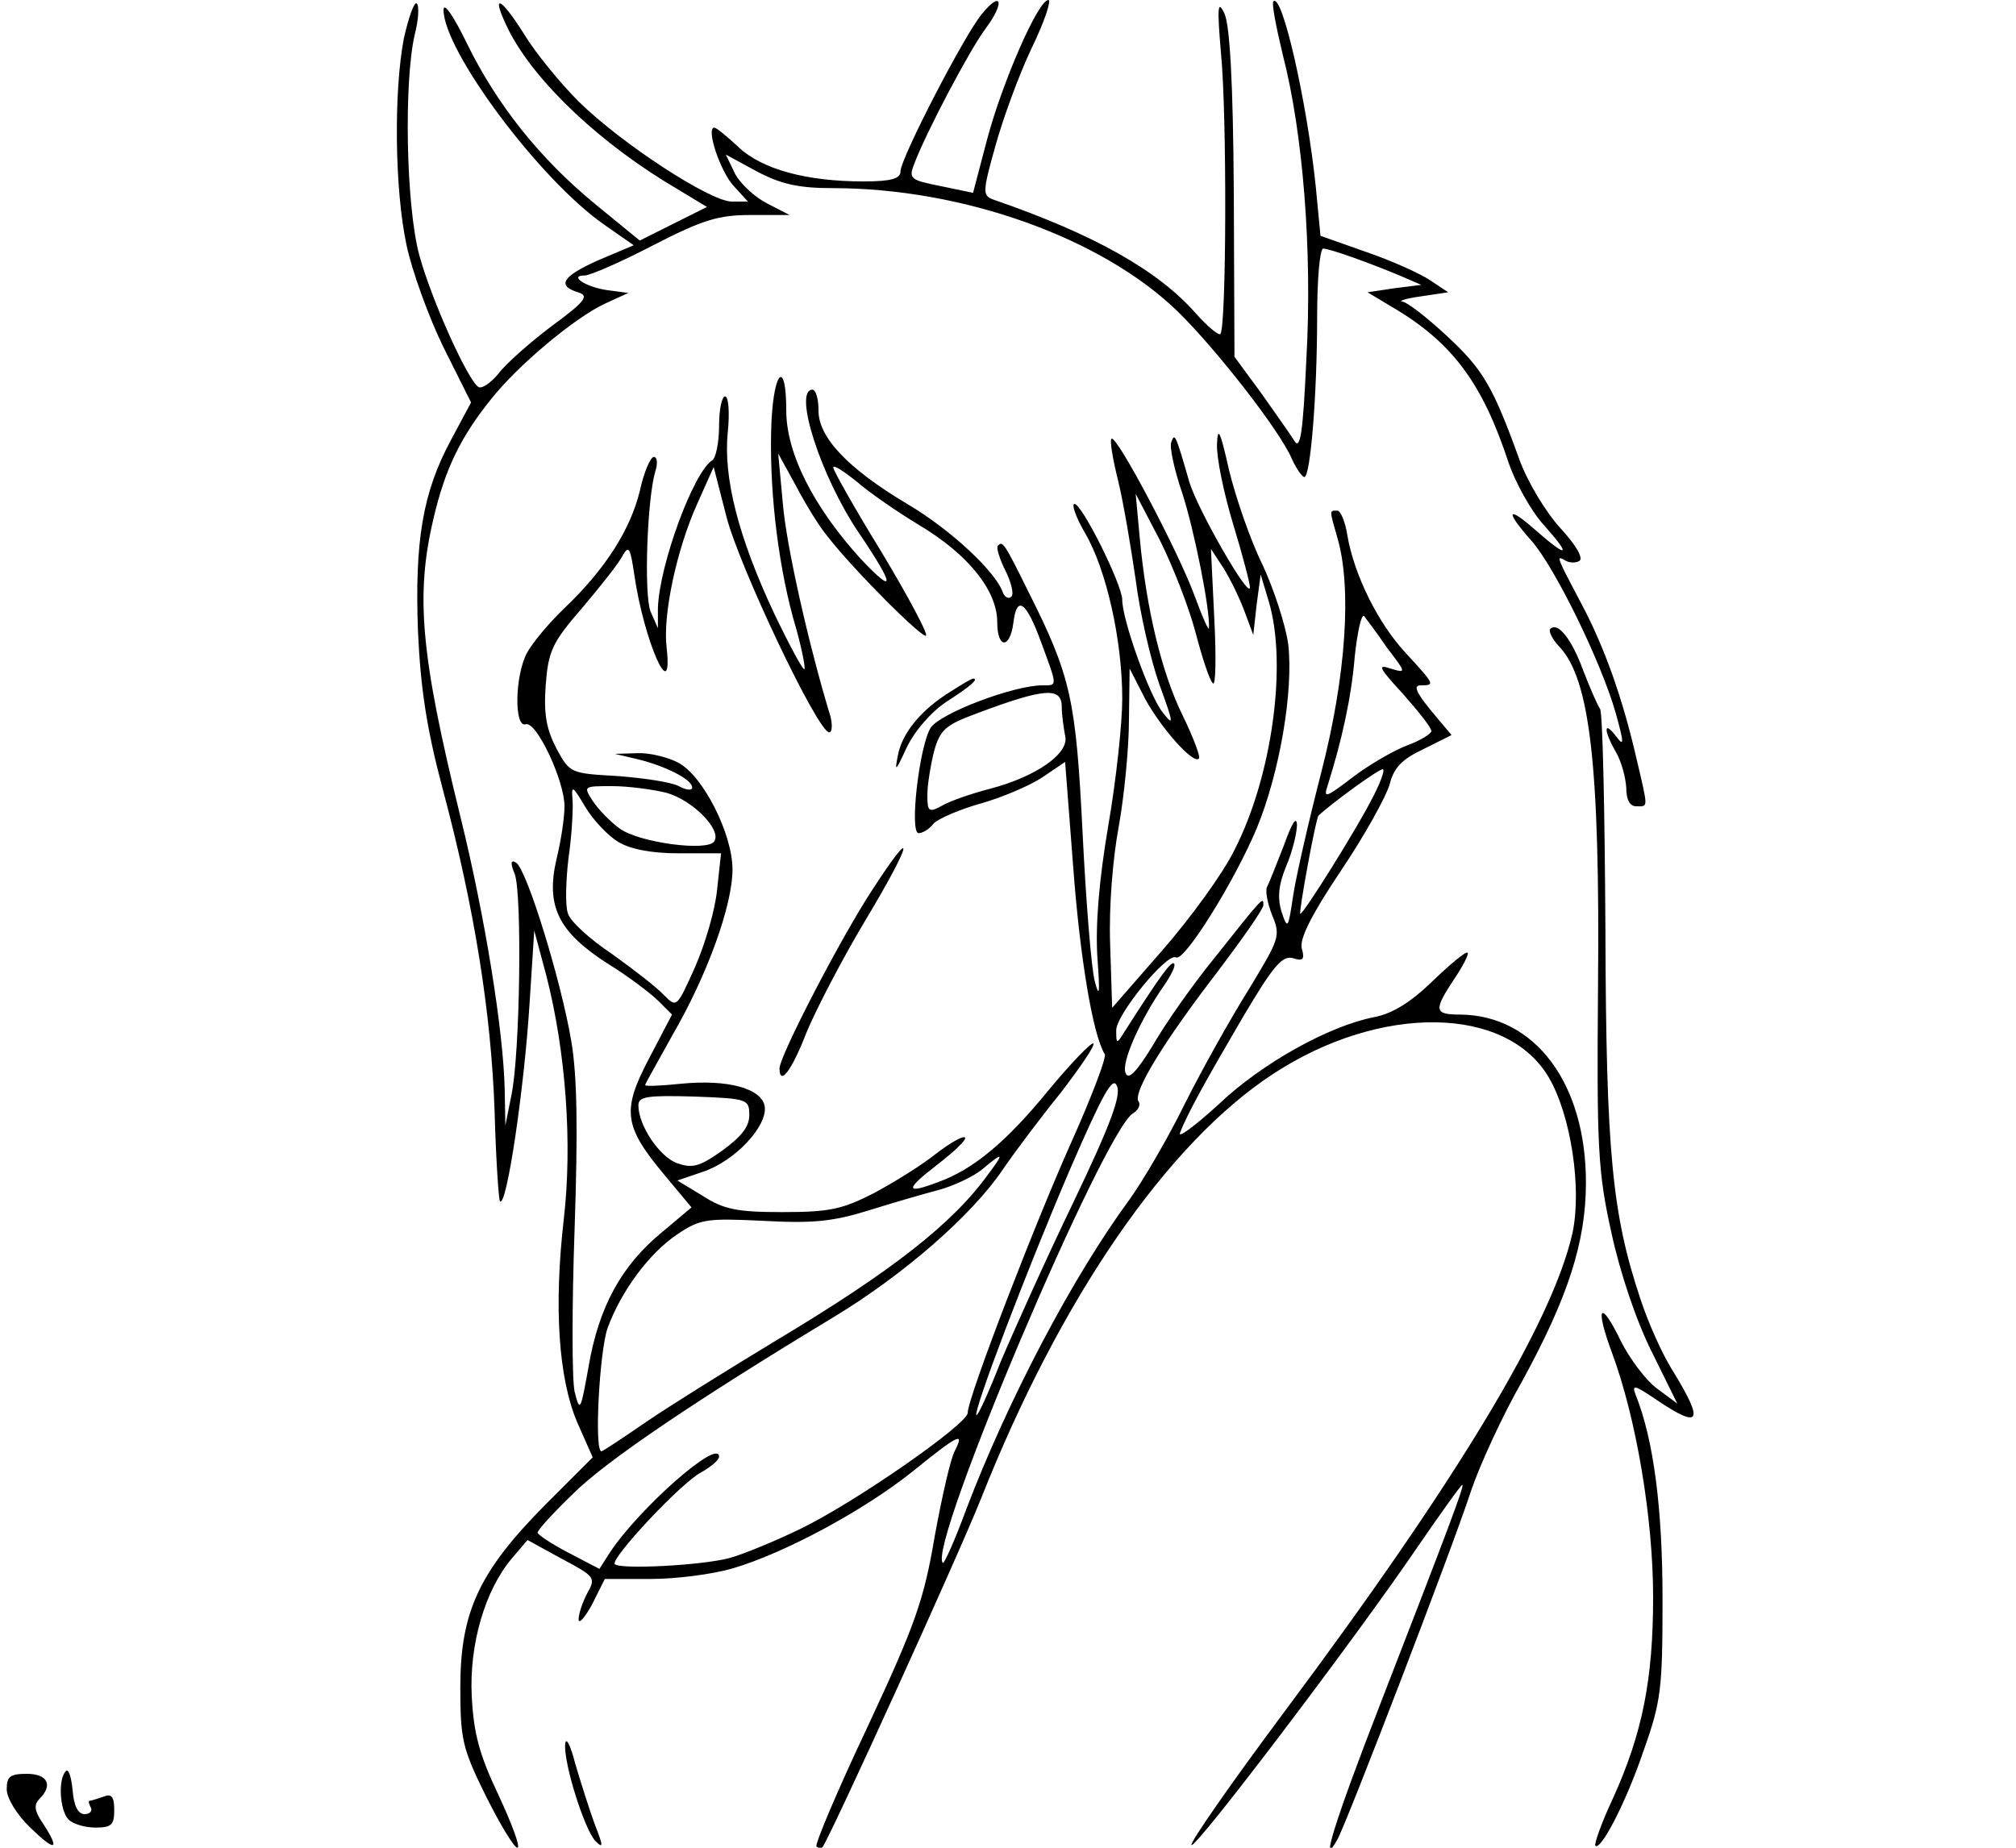 <?xml version="1.0" standalone="no"?>
<!DOCTYPE svg PUBLIC "-//W3C//DTD SVG 20010904//EN"
 "http://www.w3.org/TR/2001/REC-SVG-20010904/DTD/svg10.dtd">
<svg version="1.0" xmlns="http://www.w3.org/2000/svg"
 width="300pt" height="275pt" viewBox="0 0 300 275"
 preserveAspectRatio="xMidYMid meet">
<g transform="translate(0,275) scale(0.1,-0.1)"
fill="#000000" stroke="none">
<path d="M601 2693 c-15 -78 -14 -224 4 -308 8 -38 33 -107 55 -152 l41 -82
-30 -56 c-42 -78 -54 -150 -49 -285 4 -86 13 -145 37 -235 47 -176 72 -333 77
-479 2 -71 6 -131 8 -134 10 -9 36 167 44 294 l7 109 18 -67 c29 -113 39 -250
26 -362 -15 -131 -8 -237 20 -303 l23 -52 -71 -71 c-98 -99 -126 -159 -126
-271 0 -78 3 -91 38 -162 21 -42 42 -77 47 -77 5 0 -8 35 -28 78 -29 61 -37
92 -40 147 -4 78 20 159 60 206 l23 27 51 -28 c49 -26 51 -28 38 -51 -7 -13
-13 -31 -13 -39 0 -8 9 2 20 22 l19 38 68 0 c38 0 93 7 123 16 78 23 196 87
267 144 68 55 78 60 63 31 -6 -10 -19 -67 -30 -127 -16 -95 -29 -132 -100
-284 -45 -95 -79 -176 -76 -178 3 -3 7 -3 9 -1 10 12 200 429 236 519 118 298
277 529 435 632 159 104 347 102 410 -6 33 -57 49 -165 35 -231 -30 -133 -170
-366 -429 -713 -79 -106 -141 -195 -138 -198 6 -6 242 305 336 443 35 51 65
93 67 93 4 0 -24 -73 -122 -326 -67 -172 -91 -250 -64 -202 13 22 172 436 199
519 12 36 46 111 77 165 67 123 94 205 94 294 0 148 -76 249 -187 250 -39 0
-40 6 -9 53 13 19 22 37 20 39 -2 3 -26 -17 -52 -42 -34 -33 -61 -49 -88 -54
-66 -13 -166 -68 -231 -130 -35 -32 -61 -51 -57 -42 11 29 39 79 94 173 45 76
58 91 74 87 15 -5 18 -2 13 15 -3 14 14 49 59 116 35 52 67 110 72 128 6 24
18 37 50 52 l42 21 -31 37 c-22 27 -26 37 -15 37 22 0 21 1 -22 48 -42 45 -77
117 -87 175 -3 20 -10 37 -15 37 -12 0 -12 2 0 -40 22 -74 13 -207 -24 -350
-19 -74 -38 -157 -42 -185 -7 -47 -8 -49 -17 -22 -6 20 -5 39 7 68 9 21 16 49
16 62 -1 13 -8 1 -19 -30 -11 -28 -22 -56 -25 -62 -4 -5 0 -25 7 -43 13 -31
11 -35 -35 -111 -27 -43 -70 -120 -95 -170 -25 -51 -62 -114 -82 -142 -84
-114 -181 -298 -243 -461 -17 -46 -33 -82 -35 -80 -24 23 240 644 283 669 8 5
12 13 8 18 -8 14 38 89 118 193 37 49 68 93 68 99 0 13 0 13 -73 -79 -31 -38
-72 -96 -91 -129 -25 -41 -37 -53 -41 -42 -7 15 22 80 57 130 11 16 18 30 15
33 -4 4 -19 -16 -74 -102 -11 -18 -12 -18 -12 2 -1 23 76 117 89 109 12 -7 87
113 120 192 34 82 55 204 47 274 -4 29 -21 81 -38 118 -18 36 -40 100 -50 141
-13 58 -17 67 -18 39 -1 -19 10 -73 24 -119 14 -46 25 -88 25 -94 0 -20 -77
114 -90 156 -21 73 -22 74 -27 60 -3 -6 4 -40 16 -75 18 -55 42 -175 40 -202
0 -5 -10 17 -22 50 -25 67 -116 239 -123 232 -3 -2 2 -31 10 -63 8 -33 19 -99
26 -147 6 -48 22 -118 35 -155 22 -60 22 -64 5 -42 -20 25 -60 138 -60 167 0
23 -60 143 -71 143 -5 0 2 -20 16 -44 31 -53 55 -158 55 -246 0 -36 -9 -121
-21 -190 -14 -83 -19 -148 -16 -195 4 -54 3 -62 -4 -35 -5 19 -13 118 -18 220
-10 199 -17 233 -81 360 -36 73 -38 75 -45 68 -3 -2 2 -19 11 -37 9 -18 13
-35 9 -39 -4 -4 -10 -1 -13 7 -11 31 -79 94 -142 131 -89 53 -133 100 -132
140 0 16 -4 30 -9 30 -29 0 12 -129 69 -213 54 -80 55 -94 3 -39 -70 77 -111
157 -111 221 0 75 -18 62 -22 -16 -4 -92 8 -203 32 -292 12 -40 19 -75 17 -77
-2 -2 -22 35 -45 83 -53 113 -76 202 -69 270 3 30 1 53 -4 53 -5 0 -9 -20 -9
-44 0 -25 -5 -48 -10 -51 -28 -17 -79 -156 -81 -220 l0 -30 -11 25 c-10 26 -5
167 7 208 4 12 3 22 -2 22 -5 0 -15 -23 -21 -51 -14 -57 -51 -116 -112 -174
-23 -22 -48 -52 -56 -67 -18 -34 -19 -111 -2 -106 16 6 58 -84 58 -122 0 -16
-5 -51 -12 -79 -16 -70 3 -108 76 -155 31 -19 65 -45 76 -56 l20 -20 -34 -65
c-41 -78 -38 -101 23 -174 l40 -48 -44 -37 c-61 -50 -94 -112 -109 -199 -12
-67 -13 -70 -21 -38 -4 19 -4 127 0 241 5 148 4 229 -5 281 -15 89 -66 255
-82 265 -8 5 -9 0 -2 -17 11 -30 8 -267 -5 -329 l-9 -45 -1 54 c-2 87 -29 256
-66 406 -59 240 -67 329 -40 443 17 73 40 121 85 177 40 51 125 122 170 143
l35 16 -30 4 c-32 4 -60 22 -35 22 8 0 54 20 102 45 74 38 97 45 145 45 l58 0
-33 17 c-18 9 -40 29 -48 44 l-14 29 46 -25 c36 -19 62 -25 113 -25 194 0 401
-74 514 -184 57 -56 150 -175 169 -218 7 -16 16 -28 19 -28 9 0 19 122 19 238
0 56 4 102 9 102 10 0 71 -22 116 -41 l30 -13 -40 -5 -40 -6 35 -21 c91 -53
136 -114 175 -233 10 -29 33 -71 52 -92 42 -47 37 -51 -12 -8 -43 38 -46 29
-5 -17 35 -41 102 -178 124 -254 13 -47 13 -52 1 -36 -19 25 -19 9 0 -24 8
-14 14 -37 15 -52 0 -18 5 -28 15 -28 18 0 18 -5 0 72 -20 87 -47 164 -81 228
-38 72 -39 74 -25 66 6 -4 16 -4 21 -1 7 4 -5 24 -28 49 -22 24 -49 69 -61
102 -40 111 -55 135 -109 185 -29 27 -59 50 -65 50 -7 1 6 5 28 8 l40 6 -27
18 c-15 10 -57 29 -95 42 l-68 24 -7 73 c-13 126 -50 289 -63 276 -3 -3 4 -38
14 -80 30 -116 44 -292 35 -452 -5 -110 -9 -137 -18 -122 -6 10 -29 42 -50 72
l-39 53 -1 243 c-1 167 -6 251 -14 268 -10 21 -11 10 -5 -60 9 -93 8 -408 -1
-417 -2 -3 -19 11 -36 30 -56 64 -151 118 -302 170 -16 6 -16 11 3 79 11 40
35 106 54 146 19 39 30 72 25 72 -15 0 -68 -121 -91 -207 l-21 -80 -48 10
c-45 9 -48 11 -40 32 18 48 83 171 107 203 29 39 23 57 -6 21 -26 -31 -121
-215 -121 -234 0 -11 -14 -15 -55 -15 -85 0 -151 18 -186 51 -17 16 -33 29
-36 29 -13 0 9 -66 29 -87 l21 -23 -24 0 c-32 0 -164 86 -228 149 -27 27 -64
72 -81 100 -37 59 -51 62 -22 4 40 -77 138 -169 251 -235 l43 -26 -50 -25 -50
-25 -66 54 c-83 68 -147 149 -191 239 -19 39 -34 62 -35 51 -1 -60 143 -254
240 -321 l43 -30 -52 -22 c-54 -24 -63 -38 -31 -48 17 -5 12 -13 -40 -51 -33
-25 -69 -57 -79 -71 -11 -13 -24 -22 -29 -19 -16 10 -70 130 -88 196 -20 74
-23 258 -7 328 6 23 7 44 3 47 -4 2 -12 -21 -19 -52z m631 -742 c38 -49 141
-152 146 -147 3 3 -27 59 -66 124 -40 65 -72 122 -72 126 0 5 15 -5 34 -20 18
-16 60 -45 93 -65 74 -44 117 -98 117 -145 0 -40 19 -40 24 -1 5 42 19 32 41
-28 25 -68 25 -65 2 -65 -42 0 -151 -41 -166 -63 -17 -27 -32 -157 -18 -157 6
0 16 6 22 14 6 7 38 21 70 30 32 9 74 27 92 39 l34 23 12 -156 c10 -134 29
-250 47 -279 3 -4 -19 -62 -48 -127 -54 -120 -156 -384 -156 -407 -1 -17 -166
-132 -248 -172 -37 -18 -85 -38 -107 -44 -42 -11 -162 -17 -170 -9 -8 7 99
122 129 137 14 8 26 18 26 23 0 28 -118 -76 -162 -142 l-16 -25 -46 24 c-25
13 -46 27 -46 30 0 4 24 30 53 58 49 49 186 141 388 263 104 63 205 151 251
219 17 25 56 77 86 114 29 38 52 71 49 74 -3 2 -33 -29 -67 -70 -62 -76 -111
-117 -163 -136 -50 -19 -51 -12 -3 25 26 20 45 38 42 41 -3 3 -22 -8 -43 -24
-21 -17 -63 -43 -93 -59 -47 -24 -66 -28 -136 -28 -67 0 -87 4 -118 24 l-38
23 38 13 c48 16 96 68 92 97 -4 27 -55 41 -125 34 -29 -3 -53 -4 -53 -2 0 2
19 35 41 75 51 88 89 192 89 246 0 53 -44 140 -81 159 -15 8 -43 15 -61 14
l-33 -1 34 -8 c41 -10 81 -30 81 -42 0 -5 -9 -4 -20 2 -11 6 -52 12 -91 15
-70 4 -71 4 -91 41 -15 29 -19 51 -16 94 4 51 9 63 55 116 27 32 55 67 60 78
9 15 11 10 17 -30 14 -97 58 -198 48 -108 -6 49 15 146 45 213 l25 56 19 -74
c19 -74 136 -321 153 -321 4 0 5 10 2 23 -33 108 -66 256 -71 317 l-7 75 27
-49 c14 -27 35 -61 47 -75z m547 -142 c10 -38 21 -72 26 -76 4 -5 5 39 2 96
l-5 104 19 -29 c10 -16 24 -45 31 -64 l13 -35 5 45 6 45 12 -40 c28 -93 5
-261 -51 -370 -17 -35 -66 -102 -107 -149 l-75 -86 -3 95 c-2 56 4 128 13 176
8 45 15 116 15 158 l1 76 23 -45 c24 -44 72 -98 80 -89 3 2 -8 31 -24 64 -31
63 -54 157 -64 265 l-6 65 36 -69 c19 -38 43 -99 53 -137z m285 -23 c29 -38
29 -38 5 -31 -20 7 -17 1 19 -38 23 -26 42 -50 42 -55 0 -4 -16 -14 -35 -21
-19 -7 -56 -28 -81 -47 -42 -32 -45 -33 -38 -12 21 67 35 130 40 191 4 37 10
64 14 60 3 -4 19 -25 34 -47z m-484 -88 c0 -13 3 -32 5 -43 7 -26 -43 -61
-112 -79 -27 -7 -59 -18 -71 -25 -20 -11 -22 -9 -22 16 0 15 5 45 10 65 9 32
17 39 63 56 101 38 127 40 127 10z m460 -140 c-22 -43 -100 -168 -105 -168 -3
0 23 142 27 146 20 19 93 72 96 69 3 -2 -5 -23 -18 -47z m-1120 -61 c18 -11
50 -17 90 -17 l63 0 -6 -55 c-3 -30 -18 -81 -33 -115 -27 -60 -27 -60 -46 -41
-10 11 -45 38 -77 61 -33 22 -63 49 -66 61 -4 11 -3 48 1 82 5 34 7 73 6 87
-2 22 0 21 19 -11 12 -20 34 -43 49 -52z m72 73 c39 -11 82 -55 71 -72 -9 -16
-113 -2 -141 19 -14 10 -32 29 -40 41 -14 22 -14 22 29 22 24 0 61 -5 81 -10z
m605 -610 c-41 -85 -89 -192 -108 -237 -18 -46 -34 -81 -36 -79 -5 5 73 211
139 365 49 113 64 140 70 125 7 -14 -10 -59 -65 -174z m-482 130 c0 -17 -12
-32 -41 -53 -34 -24 -44 -26 -67 -18 -26 10 -57 56 -57 86 0 13 13 15 83 13
80 -3 82 -4 82 -28z m356 -87 c-53 -74 -144 -145 -316 -248 -71 -43 -158 -97
-193 -121 -35 -24 -65 -44 -67 -44 -11 0 -3 148 9 183 20 55 62 112 104 140
34 23 44 24 128 20 73 -4 103 -1 155 15 35 11 83 25 106 31 22 6 52 20 65 31
31 26 33 25 9 -7z"/>
<path d="M1415 1721 c-44 -27 -73 -62 -79 -96 -5 -25 -3 -23 13 12 12 25 36
53 60 69 36 23 48 34 39 34 -2 0 -16 -8 -33 -19z"/>
<path d="M1297 1424 c-47 -72 -137 -246 -137 -264 0 -27 18 -4 40 53 14 34 53
109 87 166 71 118 78 150 10 45z"/>
<path d="M2307 1814 c-3 -3 3 -16 14 -27 45 -49 60 -176 57 -507 -2 -239 0
-275 20 -365 13 -60 37 -131 60 -177 l38 -77 -31 23 c-16 12 -40 44 -53 70
-31 64 -39 52 -13 -18 36 -97 61 -246 61 -363 0 -123 -16 -203 -60 -300 -17
-36 -28 -68 -26 -70 8 -8 46 65 72 142 26 73 28 92 28 225 0 134 -13 237 -40
304 -6 16 -2 15 32 -8 64 -43 70 -33 25 41 -17 26 -39 76 -50 110 -42 126 -51
217 -52 551 -1 174 -4 322 -8 327 -4 6 -15 31 -25 57 -17 47 -38 73 -49 62z"/>
<path d="M841 154 c-2 -30 29 -127 45 -144 12 -12 12 -8 -1 25 -8 22 -21 63
-29 90 -7 28 -14 41 -15 29z"/>
<path d="M98 114 c-12 -12 -9 -59 4 -72 7 -7 25 -12 40 -12 24 0 28 4 28 26 0
20 -4 25 -16 20 -9 -3 -18 -6 -20 -6 -3 0 -2 -4 1 -10 3 -5 -1 -10 -9 -10 -10
0 -16 12 -18 36 -2 20 -6 32 -10 28z"/>
<path d="M10 87 c0 -13 15 -38 35 -57 38 -37 45 -34 19 6 -13 19 -14 28 -5 37
20 20 12 37 -19 37 -25 0 -30 -4 -30 -23z"/>
</g>
</svg>
